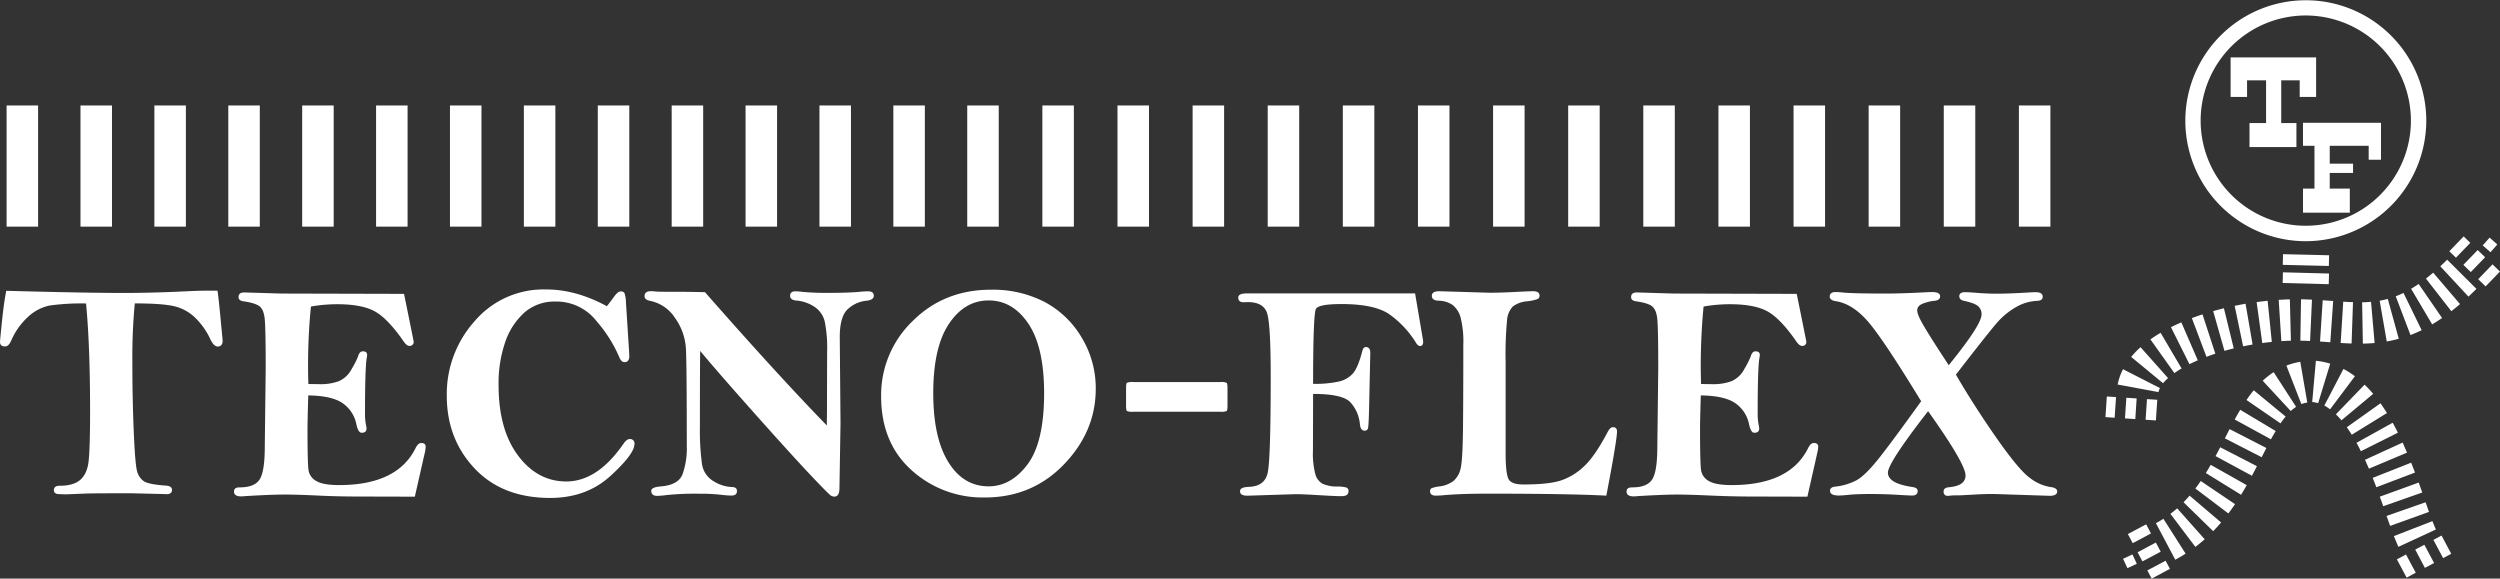 <svg xmlns="http://www.w3.org/2000/svg" viewBox="0 0 871.55 201.71"><rect x="0" y="0" width="871.55" height="201.71" fill="#333333" stroke="none"/><defs><style>.cls-1{fill:#fff;}</style></defs><title>logo_tflx_branco</title><g id="Camada_2" data-name="Camada 2"><g id="Layer_1" data-name="Layer 1"><path class="cls-1" d="M2.18,101.38q27.62.75,40.87.75,10.05,0,22.13-.59,4.3-.21,7.08-.21l3.56,0c.25,1.46.57,4.45,1,9l.8,8.4c0,1.38-.59,2.07-1.75,2.07-.88,0-1.73-.84-2.54-2.55a25.19,25.19,0,0,0-5.19-7.39,15.65,15.65,0,0,0-7.34-4.09q-4.18-1-13.81-1a200.67,200.67,0,0,0-.85,20.36q0,12.5.48,24.12t1.17,14a6.11,6.11,0,0,0,2.34,3.51q1.65,1.11,7.76,1.54c1.38.11,2.07.6,2.07,1.49s-.6,1.49-1.8,1.49l-1.5-.06-11-.26q-12.89,0-15.65.1l-6.71.27c-.53,0-1.63,0-3.3-.11-.82-.18-1.22-.62-1.22-1.33,0-1,.67-1.54,2-1.54,3.15,0,5.53-.65,7.12-2s2.58-3.39,2.95-6.24.56-9.05.56-18.59Q31.37,120,30,105.8a79.74,79.74,0,0,0-12.68.71,15.65,15.65,0,0,0-7.53,3.94,24.08,24.08,0,0,0-5.9,8.32c-.6,1.35-1.29,2-2.07,2C.6,120.79,0,120.26,0,119.2q0-.48.67-7C1.11,107.86,1.61,104.26,2.18,101.38Z"/><path class="cls-1" d="M140.85,102.45q1.71,8.3,3.36,16.59a1.36,1.36,0,0,1-1.54,1.54c-.57,0-1.2-.49-1.9-1.48q-5.49-7.95-10-10.49t-13.12-2.55a52.62,52.62,0,0,0-9.25.8,203.48,203.48,0,0,0-1,20.59c0,1.27,0,3.41.11,6.42l4,.06a18.44,18.44,0,0,0,6.51-1,9.27,9.27,0,0,0,4.65-4.42,26.72,26.72,0,0,0,2.18-4.33c.32-1.13.87-1.7,1.65-1.7,1,0,1.49.43,1.49,1.28a4.13,4.13,0,0,1-.11.85q-.63,3.29-.63,19.72a18.89,18.89,0,0,0,.41,4.15,4.29,4.29,0,0,1,.12.9c0,1-.57,1.49-1.7,1.49-.79,0-1.39-.94-1.81-2.81a11.66,11.66,0,0,0-4.86-7.53q-3.78-2.58-11.94-2.68-.27,8.92-.27,11.75,0,12.12.37,14.41a5.24,5.24,0,0,0,2.71,3.69c1.56.94,4.21,1.41,7.93,1.41q20.27,0,26.65-12.86c.6-1.21,1.25-1.81,2-1.81,1,0,1.53.42,1.53,1.27a9.74,9.74,0,0,1-.31,2.18l-3.46,15.26-19.25-.05q-8.13,0-15.18-.37c-4.7-.22-8.38-.32-11-.32q-4.47,0-13.45.53c-.75.07-1.3.11-1.65.11-1.67,0-2.5-.55-2.5-1.65s.67-1.49,2-1.49q5.16,0,6.94-2.79t1.78-11.4l.32-27.36q0-14-.35-17.24t-1.83-4.36c-1-.75-2.86-1.33-5.59-1.72-1.13-.14-1.7-.64-1.7-1.49,0-1.06.66-1.6,2-1.6l12.81.39Z"/><path class="cls-1" d="M211.57,106.75c.75-.92,1.53-2,2.34-3.08q1.44-2.07,2.4-2.07a1.52,1.52,0,0,1,1.38.53,10.88,10.88,0,0,1,.53,3.3L219.28,122l.11,2.12c0,1.42-.57,2.13-1.7,2.13-.75,0-1.35-.59-1.81-1.76A47.73,47.73,0,0,0,208,112a17.76,17.76,0,0,0-14.3-6.88A16,16,0,0,0,183,108.8a24.25,24.25,0,0,0-6.76,10.13,43.94,43.94,0,0,0-2.42,15.42q0,15.38,6.76,24.43t16.81,9.07q10.91,0,20-13.19,1.11-1.59,2.1-1.59a1.51,1.51,0,0,1,1.7,1.7q0,3.51-8.38,11.16t-21,7.66q-16.69,0-26.38-10.31t-9.67-25.37a38,38,0,0,1,9.76-26,31.51,31.51,0,0,1,24.67-11Q200.72,100.85,211.57,106.75Z"/><path class="cls-1" d="M245.77,101.86q25.47,29,42.48,46.47c0-2.41.05-4,.05-4.67l.05-21A46.42,46.42,0,0,0,287.5,112a8.55,8.55,0,0,0-3.61-5.07,13.39,13.39,0,0,0-6.44-2.17c-1.31-.15-2-.7-2-1.66s.6-1.54,1.8-1.54a22.6,22.6,0,0,1,2.61.2,88,88,0,0,0,8.88.34q7.34,0,11.16-.39c1.07-.1,2-.15,2.72-.15,1.34,0,2,.52,2,1.54s-.91,1.58-2.71,1.76a11,11,0,0,0-6.25,2.82q-2.89,2.49-2.9,9.82l.26,30.08-.37,22.63c0,1.95-.6,2.92-1.8,2.92a2.5,2.5,0,0,1-1.12-.32q-.65-.31-7.31-7.36t-19.83-21.85q-13.17-14.81-18.48-21.25-.1,1.44-.11,26.75a86.08,86.08,0,0,0,.67,12.25,8.39,8.39,0,0,0,4.14,6.44,13,13,0,0,0,6.31,2q1.8,0,1.8,1.38c0,1.06-.64,1.59-1.91,1.59a28.47,28.47,0,0,1-3.09-.21,63.94,63.94,0,0,0-8.13-.43,96.57,96.57,0,0,0-11.49.48,30.46,30.46,0,0,1-3.19.27c-1.38,0-2.07-.59-2.07-1.76,0-.85,1.12-1.36,3.35-1.54q6-.48,7.52-4.14a26.83,26.83,0,0,0,1.52-10q0-27.43-.29-33.55a20.37,20.37,0,0,0-3.83-11.06,13.58,13.58,0,0,0-8.54-5.91c-1.38-.24-2.07-.8-2.07-1.64,0-1.17.73-1.76,2.18-1.76.35,0,.87,0,1.54.11.82.07,2.29.1,4.42.1Q239.82,101.7,245.77,101.86Z"/><path class="cls-1" d="M345.44,101a39.27,39.27,0,0,1,18.79,4.3,33,33,0,0,1,12.92,12.47A34.08,34.08,0,0,1,382,135.52q0,14.89-11.11,26.4t-27.55,11.51a36.94,36.94,0,0,1-25.55-9.51q-10.6-9.53-10.61-25.74a35.79,35.79,0,0,1,11-26.27Q329.16,101,345.44,101ZM364,137.12q0-16.11-5.47-24.25t-13.88-8.13q-8.36,0-13.83,8.16t-5.47,24.22q0,15.42,5.23,23.92t14.07,8.51q7.82,0,13.58-7.68T364,137.12Z"/><path class="cls-1" d="M392.57,135.37c0-1.1.1-1.74.3-1.91a4.85,4.85,0,0,1,2.25-.27h30.26a4.89,4.89,0,0,1,2.23.27c.21.17.32.81.32,1.91v6c0,1.09-.1,1.73-.29,1.91a5,5,0,0,1-2.26.26H395.12a4.91,4.91,0,0,1-2.25-.26c-.2-.18-.3-.82-.3-1.91Z"/><path class="cls-1" d="M493.33,102.29l2.72,16.06.1.74c0,1-.36,1.54-1.08,1.54-.49,0-1-.39-1.45-1.17a34.07,34.07,0,0,0-9.28-9.91Q479.18,106,467.67,106c-5.29,0-8.25.56-8.9,1.68s-1,9.82-1,26.13a38.11,38.11,0,0,0,9.07-.82,9.14,9.14,0,0,0,4.89-2.89q1.73-2.06,3.17-7.62c.24-1,.65-1.49,1.22-1.49,1.06,0,1.59.68,1.59,2l-.37,17c-.11,5.88-.26,9-.48,9.49a1.18,1.18,0,0,1-1.17.66c-.88,0-1.42-.71-1.59-2.13a13,13,0,0,0-3.38-7.82q-2.79-2.87-12.95-2.86l-.05,19.73a28.32,28.32,0,0,0,.83,8.24,5.46,5.46,0,0,0,2.47,3.32,12.22,12.22,0,0,0,5.16,1,11.62,11.62,0,0,1,3.24.35,1.25,1.25,0,0,1,.69,1.3c0,1.14-.8,1.7-2.39,1.7s-4.22-.12-8.3-.37c-3.44-.21-6-.32-7.76-.32l-16.8.53c-1.7,0-2.56-.51-2.56-1.54s1.05-1.47,3.14-1.54q5.43-.21,6.49-4.83T443,131.33q0-18.8-1.35-22.4t-6.62-3.61l-1.44.05c-1.28,0-1.91-.53-1.91-1.59s1-1.49,3.08-1.49Z"/><path class="cls-1" d="M560,172.79q-13.31-.69-41.37-.69-9.78,0-15.9.59c-1,.07-1.72.1-2.18.1-1.35,0-2-.53-2-1.59a1.09,1.09,0,0,1,.53-1,10.92,10.92,0,0,1,2.61-.61,10.12,10.12,0,0,0,5.05-1.94,8,8,0,0,0,2.47-4.37q.72-2.91.83-14.81t.1-28.3a34.18,34.18,0,0,0-.95-9.51,8.58,8.58,0,0,0-2.74-4.32,8.91,8.91,0,0,0-5-1.51q-2.28-.11-2.28-1.71c0-1.06.86-1.59,2.6-1.59l17.65.53q4.09,0,11.44-.41c1.77-.08,3-.12,3.61-.12,1.49,0,2.24.51,2.24,1.54a1.22,1.22,0,0,1-.72,1.2,16.48,16.48,0,0,1-3.59.77,9.48,9.48,0,0,0-5,1.81,7.72,7.72,0,0,0-2,4.63,128.29,128.29,0,0,0-.51,14.81v32.33q.06,7.46,1.33,8.87t4.84,1.41q8.73,0,13-1.36a21.57,21.57,0,0,0,8.11-4.92q3.85-3.56,8.28-12c.6-1.13,1.21-1.7,1.85-1.7.95,0,1.43.51,1.43,1.54Q563.63,153.91,560,172.79Z"/><path class="cls-1" d="M626.37,102.45q1.7,8.3,3.35,16.59a1.36,1.36,0,0,1-1.53,1.54c-.57,0-1.21-.49-1.91-1.48q-5.49-7.95-10-10.49t-13.11-2.55a52.82,52.82,0,0,0-9.26.8q-.95,9.39-1,20.59,0,1.9.11,6.42l4,.06a18.46,18.46,0,0,0,6.52-1,9.31,9.31,0,0,0,4.65-4.42,28.65,28.65,0,0,0,2.18-4.33c.32-1.13.87-1.7,1.65-1.7,1,0,1.49.43,1.49,1.28a4.13,4.13,0,0,1-.11.85q-.65,3.29-.64,19.72a18.86,18.86,0,0,0,.42,4.15,4.94,4.94,0,0,1,.11.9c0,1-.57,1.49-1.7,1.49-.78,0-1.38-.94-1.8-2.81a11.74,11.74,0,0,0-4.86-7.53q-3.78-2.58-12-2.68-.27,8.92-.26,11.75,0,12.12.37,14.41a5.22,5.22,0,0,0,2.71,3.69c1.56.94,4.21,1.41,7.93,1.41q20.26,0,26.65-12.86c.6-1.21,1.25-1.81,2-1.81,1,0,1.53.42,1.53,1.27a9.84,9.84,0,0,1-.32,2.18l-3.45,15.26-19.26-.05c-5.41,0-10.48-.16-15.17-.37s-8.38-.32-11-.32q-4.47,0-13.45.53c-.75.07-1.3.11-1.65.11-1.66,0-2.5-.55-2.5-1.65s.68-1.49,2-1.49q5.16,0,6.94-2.79t1.78-11.4l.32-27.36q0-14-.34-17.24c-.23-2.14-.85-3.59-1.84-4.36s-2.85-1.33-5.58-1.72c-1.13-.14-1.7-.64-1.7-1.49,0-1.06.66-1.6,2-1.6l12.81.39Z"/><path class="cls-1" d="M679.37,127.31q11.45-14.1,11.44-17.68a3.61,3.61,0,0,0-1.19-2.87q-1.2-1.07-4.86-1.87c-1.14-.21-1.71-.76-1.71-1.64s.68-1.39,2-1.39c.81,0,2.19.08,4.1.24,2.65.2,4.91.29,6.75.29,2.55,0,5.9-.11,10.05-.35,1.95-.12,3.16-.18,3.62-.18,1.7,0,2.55.52,2.55,1.54s-.66,1.42-2,1.49a15.81,15.81,0,0,0-7.32,2.19,25.76,25.76,0,0,0-6.8,5.66q-3.1,3.6-14.13,17.86,6,10.38,14,21.87t11.91,14.23a15.73,15.73,0,0,0,6.91,3.07c1.67.17,2.5.7,2.5,1.59s-.85,1.49-2.55,1.49l-19.62-.64q-3.83,0-7.61.26l-4.25.22c-1.52,0-2.46,0-2.82.05a10.33,10.33,0,0,1-1.22.11,1.34,1.34,0,0,1-1.54-1.49c0-.89.6-1.38,1.81-1.49q5.84-.52,5.84-4.1,0-4.1-13.06-22.43-14,18-14,21.44,0,3.75,8.51,5,1.86.25,1.86,1.38c0,1.06-.64,1.59-1.91,1.59-.61,0-2.22-.08-4.84-.23-3.16-.2-6.31-.3-9.47-.3q-4.47,0-7,.21c-2.12.22-3.54.32-4.25.32-2.06,0-3.08-.55-3.08-1.65,0-.81.55-1.29,1.65-1.43a21,21,0,0,0,7.68-2.29q2.85-1.65,7-6.73t15.43-20.77q-13.42-22-18.72-28T640,105c-1.42-.21-2.12-.77-2.12-1.65s.65-1.54,2-1.54a26.26,26.26,0,0,1,2.77.19q3.4.33,14.73.34,4.73,0,11.43-.32,4-.21,4.68-.21c1.91,0,2.87.49,2.87,1.49s-.76,1.52-2.29,1.59a15,15,0,0,0-3.51.88c-1.45.51-2.18,1.32-2.18,2.42s.75,2.78,2.24,5.35S675,120.67,679.37,127.31Z"/><rect class="cls-1" x="2.3" y="36.77" width="10.98" height="42.24"/><rect class="cls-1" x="28.06" y="36.77" width="10.98" height="42.24"/><rect class="cls-1" x="53.82" y="36.77" width="10.98" height="42.24"/><rect class="cls-1" x="79.59" y="36.77" width="10.98" height="42.24"/><rect class="cls-1" x="105.35" y="36.77" width="10.98" height="42.24"/><rect class="cls-1" x="131.11" y="36.77" width="10.98" height="42.24"/><rect class="cls-1" x="156.87" y="36.77" width="10.98" height="42.24"/><rect class="cls-1" x="182.63" y="36.77" width="10.98" height="42.24"/><rect class="cls-1" x="208.4" y="36.77" width="10.98" height="42.24"/><rect class="cls-1" x="234.16" y="36.77" width="10.98" height="42.24"/><rect class="cls-1" x="259.92" y="36.77" width="10.98" height="42.24"/><rect class="cls-1" x="285.68" y="36.77" width="10.98" height="42.24"/><rect class="cls-1" x="311.44" y="36.77" width="10.98" height="42.24"/><rect class="cls-1" x="337.2" y="36.77" width="10.98" height="42.24"/><rect class="cls-1" x="363.39" y="36.77" width="10.98" height="42.24"/><rect class="cls-1" x="389.58" y="36.77" width="10.98" height="42.24"/><rect class="cls-1" x="415.77" y="36.77" width="10.98" height="42.24"/><rect class="cls-1" x="441.95" y="36.77" width="10.98" height="42.24"/><rect class="cls-1" x="468.14" y="36.77" width="10.98" height="42.24"/><rect class="cls-1" x="494.33" y="36.77" width="10.98" height="42.24"/><rect class="cls-1" x="520.52" y="36.77" width="10.98" height="42.24"/><rect class="cls-1" x="546.7" y="36.77" width="10.98" height="42.24"/><rect class="cls-1" x="572.89" y="36.77" width="10.98" height="42.24"/><rect class="cls-1" x="599.08" y="36.77" width="10.98" height="42.24"/><rect class="cls-1" x="625.27" y="36.77" width="10.98" height="42.24"/><rect class="cls-1" x="651.45" y="36.77" width="10.98" height="42.24"/><rect class="cls-1" x="677.64" y="36.77" width="10.98" height="42.24"/><rect class="cls-1" x="703.83" y="36.77" width="10.98" height="42.24"/><rect class="cls-1" x="801.98" y="82.63" width="3.73" height="16.07" transform="translate(694.04 892.11) rotate(-88.63)"/><rect class="cls-1" x="802" y="88.97" width="3.72" height="16.07" transform="translate(685.57 898.01) rotate(-88.48)"/><path class="cls-1" d="M803.85,84.09a42,42,0,1,1,42-42A42.09,42.09,0,0,1,803.85,84.09Zm0-78.69a36.65,36.65,0,1,0,36.64,36.65A36.69,36.69,0,0,0,803.85,5.4Z"/><path class="cls-1" d="M738.27,134.06a19.55,19.55,0,0,1,1.85-5.35L753,135.29a5.57,5.57,0,0,0-.51,1.4Zm4.7-9.63a29.63,29.63,0,0,1,3.27-3.39l9.59,10.77a18.15,18.15,0,0,0-1.75,1.78Zm6.71-6.11c1.11-.8,2.3-1.56,3.56-2.3l7.3,12.43c-.88.52-1.72,1.05-2.5,1.62Zm7.16-4.25c1.16-.58,2.37-1.15,3.62-1.69l5.73,13.23q-1.5.66-2.91,1.35Zm7.29-3.16c1.2-.46,2.45-.9,3.71-1.3l4.48,13.69c-1.06.35-2.09.71-3.1,1.1Zm7.43-2.45c1.22-.34,2.47-.67,3.74-1l3.43,14c-1.09.27-2.17.55-3.24.85Zm7.49-1.83c1.27-.27,2.54-.51,3.8-.73l2.45,14.21q-1.65.28-3.3.63Zm44.44-1.25c1,0,2.07-.07,3.1-.16l1.25,14.36c-1.36.12-2.73.19-4.1.21ZM816,119.57l.9-14.4c1.16.08,2.28.13,3.4.17l-.49,14.41C818.51,119.71,817.25,119.65,816,119.57Zm-29.29-14.25c1.28-.18,2.56-.33,3.83-.46L792,119.2c-1.11.12-2.22.24-3.33.4Zm22.1,13.74.93-14.38,3.65.25-1,14.39Zm20.79-14.22c.93-.17,1.88-.37,2.83-.64l3.83,13.9c-1.4.38-2.79.7-4.19.94Zm-35.2-.3c1.31-.08,2.6-.15,3.89-.18l.36,14.42c-1.1,0-2.21.08-3.33.15Zm7.55,14.22.23-14.41c1.3,0,2.57.06,3.82.12l-.66,14.4C804.19,118.82,803.06,118.79,801.9,118.76Zm33.25-15.47c.89-.34,1.79-.73,2.7-1.18l6.34,13c-1.33.64-2.61,1.2-3.9,1.69Zm5.36-2.61c.86-.51,1.73-1.07,2.63-1.68l8.17,11.87c-1.18.8-2.32,1.54-3.46,2.21Zm5.18-3.55q1.24-1,2.52-2.07L857.6,106c-1,.89-2.05,1.71-3,2.5Zm5-4.29c.79-.74,1.59-1.5,2.39-2.31l10.21,10.18c-.95.94-1.88,1.85-2.79,2.69Z"/><path class="cls-1" d="M750.11,201.71l-1.51-2.85,6.37-3.38,1.51,2.83Zm-3.2-6-1.7-3.17,6.36-3.4,1.7,3.19Zm-3.4-6.35-1.69-3.18,6.37-3.39,1.69,3.18Z"/><path class="cls-1" d="M839,201.37,835.6,195l3.18-1.7,3.4,6.36Zm6.36-3.4L842,191.6l3.18-1.69,3.39,6.36Zm6.36-3.4-3.39-6.36,2.84-1.51,3.38,6.37Z"/><path class="cls-1" d="M748,146.33l.48-7.19,3.59.23-.48,7.2Zm-7.19-.47.48-7.19,3.59.23-.47,7.2Zm-6.8-.45.47-7.19,3.21.21-.48,7.2Z"/><path class="cls-1" d="M863.94,97.34l5-5.18,2.59,2.51-5,5.18Zm-5.17-5,5-5.17,2.59,2.51-5,5.17Zm-4.89-4.74,5-5.18,2.31,2.24-5,5.18Z"/><polygon class="cls-1" points="868.23 87.93 870.61 85.23 867.92 82.84 865.53 85.55 868.23 87.93"/><polygon class="cls-1" points="741.67 198.07 740.14 194.8 743.41 193.28 744.93 196.54 741.67 198.07"/><path class="cls-1" d="M758.34,195.13l-6.74-12.74q1.35-.72,2.61-1.53L761.94,193C760.8,193.77,759.59,194.46,758.34,195.13Zm7-4.49-8.69-11.5c.82-.61,1.6-1.26,2.36-1.92L768.6,188C767.57,188.91,766.49,189.8,765.37,190.64Zm70.8,0c-.51-1.1-1-2.35-1.58-3.75L848,181.68c.41,1.08.82,2.06,1.21,2.9Zm-64.6-5.48-10.31-10.07c.73-.74,1.42-1.51,2.1-2.3l11,9.36C773.45,183.18,772.54,184.18,771.57,185.16Zm61.71-1.82L832,179.87l13.61-4.77,1.19,3.36ZM776.85,179l-11.5-8.7c.65-.85,1.26-1.72,1.87-2.61l11.95,8.06C778.43,176.85,777.66,177.93,776.85,179Zm54-2.52-1.2-3.33,13.56-4.92c.42,1.18.84,2.33,1.23,3.47Zm-49.58-4L769,164.91c.59-.95,1.15-1.9,1.69-2.86l12.56,7.08C782.62,170.25,782,171.37,781.28,172.47Zm47.17-2.62c-.41-1.08-.83-2.17-1.27-3.27l13.41-5.29c.46,1.15.9,2.31,1.34,3.44Zm-43.38-4L772.38,159c.55-1,1.09-2.05,1.62-3.08l12.81,6.6C786.25,163.64,785.67,164.74,785.07,165.85Zm40.79-2.47c-.44-1-.89-2.08-1.36-3.1l13.11-6c.54,1.16,1,2.33,1.54,3.5Zm-37.39-4-12.83-6.58,1.65-3.22,12.82,6.59Zm34.59-2.09c-.5-1-1-2-1.53-2.93l12.62-7c.63,1.14,1.23,2.3,1.81,3.48Zm-31.34-4.14-12.65-6.92c.64-1.16,1.28-2.29,1.93-3.38l12.37,7.41C792.81,151.14,792.27,152.11,791.72,153.1Zm28.16-1.6c-.56-.91-1.13-1.78-1.73-2.61l11.75-8.36c.77,1.09,1.53,2.22,2.25,3.4Zm-24.82-3.95-11.88-8.16c.82-1.2,1.65-2.33,2.54-3.39l11.12,9.17C796.23,145.91,795.64,146.71,795.06,147.55Zm21.23-1.08a27.71,27.71,0,0,0-1.94-2.09l10-10.34a43.27,43.27,0,0,1,3,3.2Zm-17.65-3.21-9.8-10.58a27.43,27.43,0,0,1,3.81-3l7.83,12.1A14.57,14.57,0,0,0,798.64,143.26Zm13.68-.62a14,14,0,0,0-2-1.31l6.66-12.77a28.51,28.51,0,0,1,4,2.54Zm-10-1.8-5.23-13.44a24.55,24.55,0,0,1,4.84-1.33l2.45,14.21A10.59,10.59,0,0,0,802.37,140.84Zm5.84-.35a10.38,10.38,0,0,0-2.07-.4l1.28-14.37a24.73,24.73,0,0,1,5,1Z"/><path class="cls-1" d="M807.44,20V33.8h-5.72V28h-6.44V42.91h5.3v8.37H784.22V42.91H790V28h-6.63V33.8h-5.73V20Z"/><path class="cls-1" d="M830.06,42.81V55.69h-4.29V50.82H812.19v6.24h8.13v3.22h-8.13v5.48h7v8.38H802.87V65.76h4V50.82h-4v-8Z"/></g></g></svg>